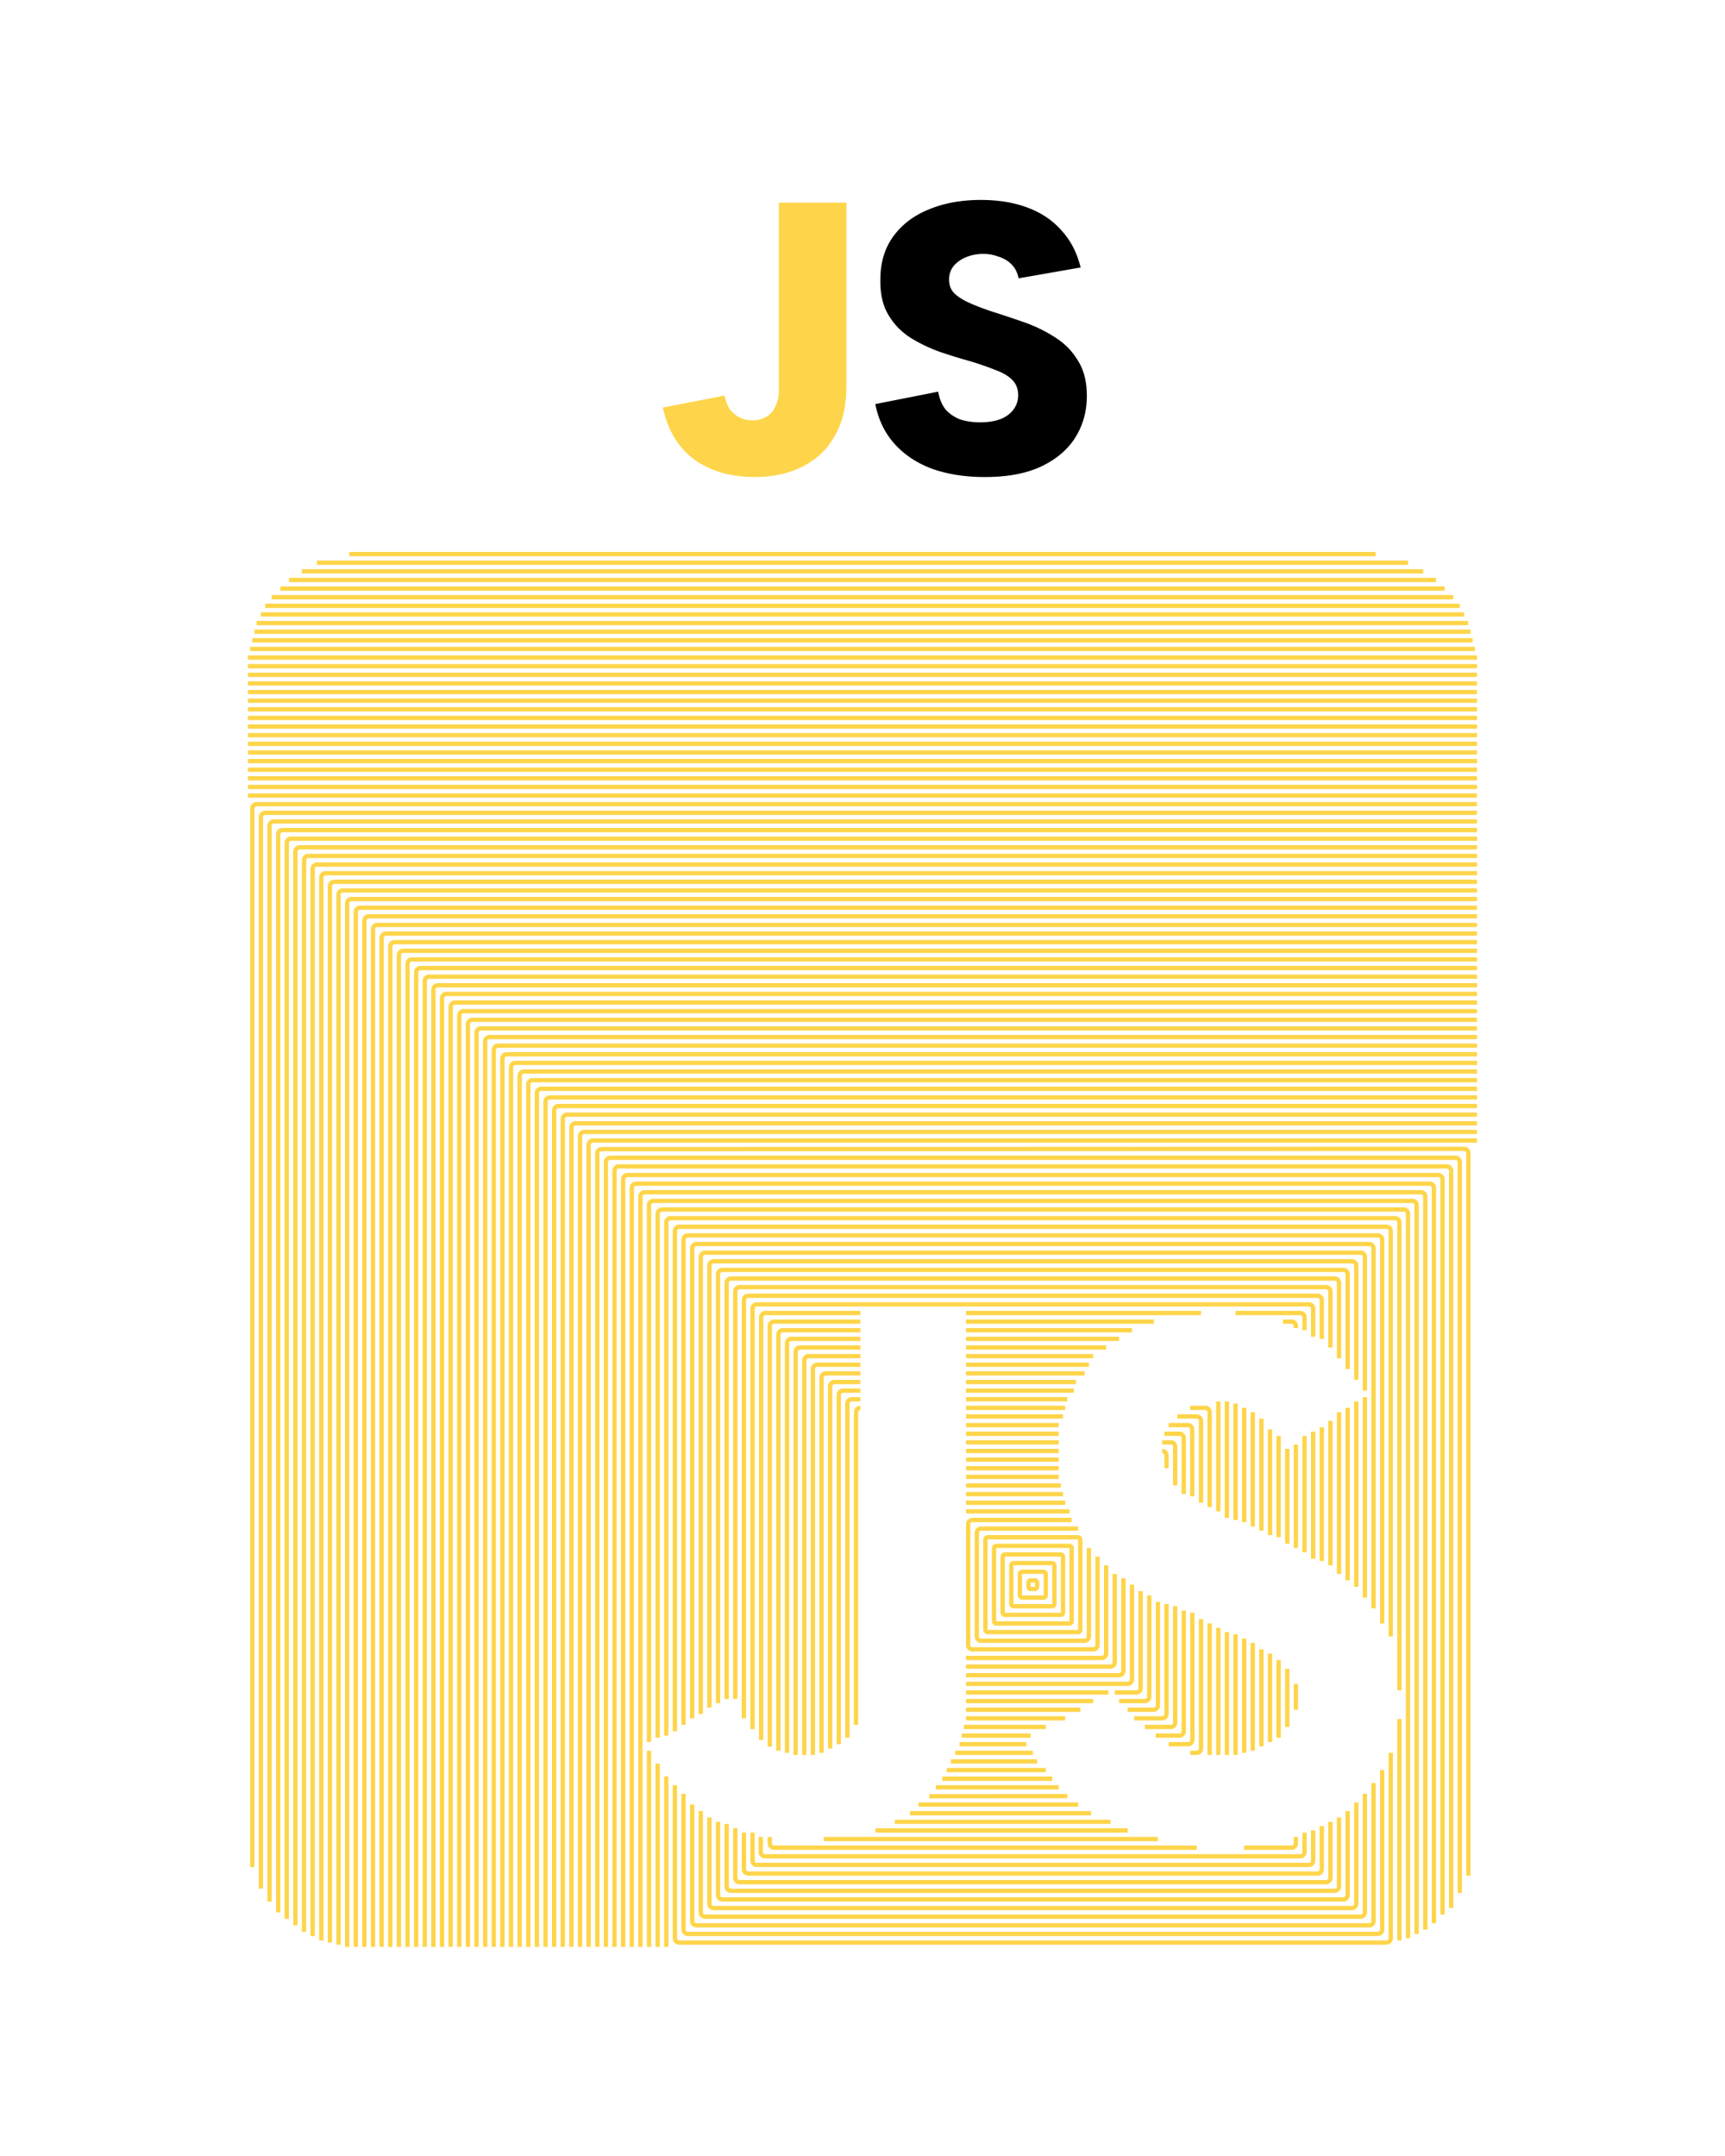 <svg xmlns="http://www.w3.org/2000/svg" width="400" height="500" fill="none" viewBox="0 0 400 500">
  <g class="Frame 7">
    <g class="Group 14">
      <rect width="2" height="2" x="238.5" y="366.5" stroke="#FED54A" class="Rectangle 122" rx=".5"/>
      <rect width="6" height="6" x="236.5" y="364.5" stroke="#FED54A" class="Rectangle 123" rx=".5"/>
      <rect width="10" height="10" x="234.5" y="362.5" stroke="#FED54A" class="Rectangle 124" rx=".5"/>
      <rect width="14" height="14" x="232.5" y="360.5" stroke="#FED54A" class="Rectangle 125" rx=".5"/>
      <rect width="18" height="18" x="230.5" y="358.5" stroke="#FED54A" class="Rectangle 126" rx=".5"/>
      <rect width="22" height="22" x="228.5" y="356.5" stroke="#FED54A" class="Rectangle 127" rx=".5"/>
      <path stroke="#FED54A" d="M250 354.5h-22.5a1 1 0 0 0-1 1v24a1 1 0 0 0 1 1h24a1 1 0 0 0 1-1V359" class="Rectangle 128"/>
      <path stroke="#FED54A" d="M254.5 361v20.5a1 1 0 0 1-1 1h-28a1 1 0 0 1-1-1v-28a1 1 0 0 1 1-1h23" class="Vector 1619"/>
      <path stroke="#FED54A" d="M256.5 363v20.5a1 1 0 0 1-1 1H224m24-34h-24" class="Rectangle 129"/>
      <path stroke="#FED54A" d="M224 348.5h23m-23 38h33.5a1 1 0 0 0 1-1V365" class="Rectangle 130"/>
      <path stroke="#FED54A" d="M246.5 346.5H224m36.5 19.5v21.5a1 1 0 0 1-1 1H224" class="Rectangle 131"/>
      <path stroke="#FED54A" d="M224 344.5h22m-22 46h37.5a1 1 0 0 0 1-1v-22" class="Rectangle 132"/>
      <path stroke="#FED54A" d="M224 342.5h21.5m-21.5 50h33m1.5 0h5a1 1 0 0 0 1-1V369" class="Rectangle 133"/>
      <path stroke="#FED54A" d="M224 340.5h21.5m-21.5 54h29.5m13-24.5v23.5a1 1 0 0 1-1 1h-6" class="Rectangle 134"/>
      <path stroke="#FED54A" d="M224 338.5h21.5m-21.5 58h26.5m18-25v24a1 1 0 0 1-1 1h-6" class="Rectangle 135"/>
      <path stroke="#FED54A" d="M224 336.5h21.5m-21.5 62h23m23.5-26.5v25.5a1 1 0 0 1-1 1H263m6.5-62a1 1 0 0 1 1 1v3" class="Rectangle 136"/>
      <path stroke="#FED54A" d="M224.001 334.5h21.5m-22.001 66h19.001m27-66h2a1 1 0 0 1 1 1v9m-7 56h6a1 1 0 0 0 1-1v-27" class="Rectangle 137"/>
      <path stroke="#FED54A" d="M224 332.5h21.5m24.5 0h3.5a1 1 0 0 1 1 1v13m-51.5 56h16m29 0h5.5a1 1 0 0 0 1-1v-28" class="Rectangle 138"/>
      <path stroke="#FED54A" d="M224 330.5h21.499m25.501 0h4.442a1 1 0 0 1 1 .999l.013 15.501M222.5 404.5h15.499m33 0h4.5a1 1 0 0 0 1-1.001L276.476 374" class="Rectangle 139"/>
      <path stroke="#FED54A" d="M224 328.5h22.5m-25 78h18m36.5 0h1.5a1 1 0 0 0 1-1v-30m-5.5-47h4.5a1 1 0 0 1 1 1v19" class="Rectangle 140"/>
      <path stroke="#FED54A" d="M280.5 407v-30.5m-40 32h-20m-22-8.5v-72.5a1 1 0 0 1 1-1m24.5 0h23m29 0h3.5a1 1 0 0 1 1 1v22" class="Rectangle 141"/>
      <path stroke="#FED54A" d="M242.5 410.5h-23m63-3.5v-29.5m-86 25.5v-77.5a1 1 0 0 1 1-1h2m24.5 0h23.5m35 .5v25.5" class="Rectangle 142"/>
      <path stroke="#FED54A" d="M284.5 378.5V407m0-55v-27m-35.5-2.5h-25m-24.5 0h-4a1 1 0 0 0-1 1v81m49.5 8h-25.5" class="Rectangle 143"/>
      <path stroke="#FED54A" d="M199.5 320.5h-6a1 1 0 0 0-1 1v84m31.5-85h25.5m37 5v27m0 26.5v28m-41 7.5H217" class="Rectangle 144"/>
      <path stroke="#FED54A" d="M199.5 318.5h-8a1 1 0 0 0-1 1v87m33.5-88h27.5m37 8V353m0 27v26.5m-41 10.041-32 .033" class="Rectangle 145"/>
      <path stroke="#FED54A" d="m188.499 407-.001-89.5a1 1 0 0 1 1-1H199.5m13.499 102H250m40.5-12.5v-25m0-27-.001-26.5m-37.999-11H224" class="Rectangle 146"/>
      <path stroke="#FED54A" d="M186.5 407v-91.5a1 1 0 0 1 1-1h12m11.5 106h42m39.5-15.5v-22.5m0-27.5v-26m-39-14.5H224" class="Rectangle 147"/>
      <path stroke="#FED54A" d="M184.5 407v-93.5a1 1 0 0 1 1-1h14m8 110h50m37-18.5v-20.5m0-27.5v-24.5m-38-19H224" class="Rectangle 148"/>
      <path stroke="#FED54A" d="M182.5 406.5v-95a1 1 0 0 1 1-1h16m3.5 114h58.5m35-21.5v-18m0-28.5V333m-37-22.5H224" class="Rectangle 149"/>
      <path stroke="#FED54A" d="M180.5 406v-96.5a1 1 0 0 1 1-1h18m-8.5 118h77.5m30-26V387m0-29v-22m-36-27.5H224" class="Rectangle 150"/>
      <path stroke="#FED54A" d="M178.5 426v1.5a1 1 0 0 0 1 1h98m11 0h11a1 1 0 0 0 1-1V426m0-29.5v-6m0-31.5v-24m0-27v-.5a1 1 0 0 0-1-1h-2m-29.927 0H224m-24.5 0h-20a1 1 0 0 0-1 1v97.557" class="Rectangle 151"/>
      <path stroke="#FED54A" d="M199.5 304.5h-22a1 1 0 0 0-1 1v98m47.5-99h54.5m8 0h15a1 1 0 0 1 1 1v3m0 24.5v27m0 65v4.5a1 1 0 0 1-1 1H177.407a1 1 0 0 1-1-1.001l.003-3.499" class="Rectangle 152"/>
      <path stroke="#FED54A" d="M174.5 425v6.5a1 1 0 0 0 1 1h128a1 1 0 0 0 1-1v-7m-130-23.5v-97.5a1 1 0 0 1 1-1h128a1 1 0 0 1 1 1v6.5m0 22v29.5" class="Rectangle 153"/>
      <path stroke="#FED54A" d="M172.5 398.5v-97a1 1 0 0 1 1-1h132a1 1 0 0 1 1 1v9M172.5 425v8.5a1 1 0 0 0 1 1h132a1 1 0 0 0 1-1v-10m0-92.5v31" class="Rectangle 154"/>
      <path stroke="#FED54A" d="M170.5 394v-94.5a1 1 0 0 1 1-1h136a1 1 0 0 1 1 1v13M170.5 424v11.5a1 1 0 0 0 1 1h136a1 1 0 0 0 1-1v-13m0-59.5v-33.5" class="Rectangle 155"/>
      <path stroke="#FED54A" d="M310.5 315v-17.5a1 1 0 0 0-1-1h-140a1 1 0 0 0-1 1V394m142-66.5V365m0 56.5v16a1 1 0 0 1-1 1h-140a1 1 0 0 1-1-1V423" class="Rectangle 156"/>
      <path stroke="#FED54A" d="M312.5 317.5v-22a1 1 0 0 0-1-1h-144a1 1 0 0 0-1 1V395m146-68.5v40m0 53.5v19.5a1 1 0 0 1-1 1h-144a1 1 0 0 1-1-1v-17" class="Rectangle 157"/>
      <path stroke="#FED54A" d="M314.5 320v-26.5a1 1 0 0 0-1-1h-148a1 1 0 0 0-1 1V396m150-71v43m0 50v23.5a1 1 0 0 1-1 1h-148a1 1 0 0 1-1-1v-20" class="Rectangle 158"/>
      <path stroke="#FED54A" d="M316.5 322.5v-31a1 1 0 0 0-1-1h-152a1 1 0 0 0-1 1v106m154-73.5v46.5m0 45.5v27.5a1 1 0 0 1-1 1h-152a1 1 0 0 1-1-1V420" class="Rectangle 159"/>
      <path stroke="#FED54A" d="M160.5 398.5v-109a1 1 0 0 1 1-1h156a1 1 0 0 1 1 1V373m-158 45.5v27a1 1 0 0 0 1 1h156a1 1 0 0 0 1-1v-32" class="Rectangle 160"/>
      <path stroke="#FED54A" d="M158.5 400V287.5a1 1 0 0 1 1-1h160a1 1 0 0 1 1 1v89m-162 39.5v31.5a1 1 0 0 0 1 1h160a1 1 0 0 0 1-1v-37" class="Rectangle 161"/>
      <path stroke="#FED54A" d="M156.5 401.5v-116a1 1 0 0 1 1-1h164a1 1 0 0 1 1 1v94m-166 34.5v35.5a1 1 0 0 0 1 1h164a1 1 0 0 0 1-1v-43" class="Rectangle 162"/>
      <path stroke="#FED54A" d="m324.5 450 .001-51.34M324.5 392l.001-108.5a1 1 0 0 0-1-1H155.5a1 1 0 0 0-1 1v119m0 9.5v39.5" class="Rectangle 163"/>
      <path stroke="#FED54A" d="M152.5 403V281.5a1 1 0 0 1 1-1h172a1 1 0 0 1 1 1v168m-174-40.5v42.5" class="Rectangle 164"/>
      <path stroke="#FED54A" d="M150.5 404V279.5a1 1 0 0 1 1-1h176a1 1 0 0 1 1 1v169m-178-42.5v45.5" class="Rectangle 165"/>
      <path stroke="#FED54A" d="M148.5 451.5v-174a1 1 0 0 1 1-1h180a1 1 0 0 1 1 1v170" class="Rectangle 166"/>
      <path stroke="#FED54A" d="M146.5 451.5v-176a1 1 0 0 1 1-1h184a1 1 0 0 1 1 1V446" class="Rectangle 167"/>
      <path stroke="#FED54A" d="M144.5 451.5v-178a1 1 0 0 1 1-1h188a1 1 0 0 1 1 1V444" class="Rectangle 168"/>
      <path stroke="#FED54A" d="M142.5 451.5v-180a1 1 0 0 1 1-1h192a1 1 0 0 1 1 1v170.974" class="Rectangle 169"/>
      <path stroke="#FED54A" d="M140.5 451.5v-182a1 1 0 0 1 1-1h196a1 1 0 0 1 1 1V439" class="Rectangle 170"/>
      <path stroke="#FED54A" d="M138.5 451.5v-184a1 1 0 0 1 1-1l200-.065a1 1 0 0 1 1 1V435" class="Rectangle 171"/>
      <path stroke="#FED54A" d="M342.5 264.5h-205a1 1 0 0 0-1 1v186" class="Rectangle 172"/>
      <path stroke="#FED54A" d="M342.5 262.5h-207a1 1 0 0 0-1 1v188" class="Rectangle 173"/>
      <path stroke="#FED54A" d="M342.5 260.5h-209a1 1 0 0 0-1 1v190" class="Rectangle 174"/>
      <path stroke="#FED54A" d="M342.5 258.5h-211a1 1 0 0 0-1 1v192" class="Rectangle 175"/>
      <path stroke="#FED54A" d="M342.5 256.5h-213a1 1 0 0 0-1 1v194" class="Rectangle 176"/>
      <path stroke="#FED54A" d="M342.5 254.5h-215a1 1 0 0 0-1 1v196" class="Rectangle 177"/>
      <path stroke="#FED54A" d="M342.5 252.5h-217a1 1 0 0 0-1 1v198" class="Rectangle 178"/>
      <path stroke="#FED54A" d="M342.5 250.5h-219a1 1 0 0 0-1 1v200" class="Rectangle 179"/>
      <path stroke="#FED54A" d="M342.5 248.5h-221a1 1 0 0 0-1 1v202" class="Rectangle 180"/>
      <path stroke="#FED54A" d="M342.5 246.5h-223a1 1 0 0 0-1 1v204" class="Rectangle 181"/>
      <path stroke="#FED54A" d="M342.5 244.5h-225a1 1 0 0 0-1 1v206" class="Rectangle 182"/>
      <path stroke="#FED54A" d="M342.5 242.5h-227a1 1 0 0 0-1 1v208" class="Rectangle 183"/>
      <path stroke="#FED54A" d="M342.5 240.5h-229a1 1 0 0 0-1 1v210" class="Rectangle 184"/>
      <path stroke="#FED54A" d="M342.5 238.5h-231a1 1 0 0 0-1 1v212" class="Rectangle 185"/>
      <path stroke="#FED54A" d="M342.5 236.5h-233a1 1 0 0 0-1 1v214" class="Rectangle 186"/>
      <path stroke="#FED54A" d="M342.5 234.5h-235a1 1 0 0 0-1 1v216" class="Rectangle 187"/>
      <path stroke="#FED54A" d="M342.5 232.5h-237a1 1 0 0 0-1 1v218" class="Rectangle 188"/>
      <path stroke="#FED54A" d="M342.5 230.5h-239a1 1 0 0 0-1 1v220" class="Rectangle 189"/>
      <path stroke="#FED54A" d="M342.5 228.5h-241a1 1 0 0 0-1 1v222" class="Rectangle 190"/>
      <path stroke="#FED54A" d="M342.5 226.5h-243a1 1 0 0 0-1 1v224" class="Rectangle 191"/>
      <path stroke="#FED54A" d="M342.5 224.5h-245a1 1 0 0 0-1 1v226" class="Rectangle 192"/>
      <path stroke="#FED54A" d="M342.5 222.5h-247a1 1 0 0 0-1 1v228" class="Rectangle 193"/>
      <path stroke="#FED54A" d="M342.5 220.5h-249a1 1 0 0 0-1 1v230" class="Rectangle 194"/>
      <path stroke="#FED54A" d="M342.5 218.5h-251a1 1 0 0 0-1 1v232" class="Rectangle 195"/>
      <path stroke="#FED54A" d="M342.5 216.5h-253a1 1 0 0 0-1 1v234" class="Rectangle 196"/>
      <path stroke="#FED54A" d="M342.5 212.5h-257a1 1 0 0 0-1 1v238" class="Rectangle 198"/>
      <path stroke="#FED54A" d="M86.5 451.5v-236a1 1 0 0 1 1-1h255" class="Vector 1620"/>
      <path stroke="#FED54A" d="M82.5 451.5v-240a1 1 0 0 1 1-1h259" class="Vector 1621"/>
      <path stroke="#FED54A" d="M80.5 451.5v-242a1 1 0 0 1 1-1h261" class="Vector 1622"/>
      <path stroke="#FED54A" d="M342.5 206.5h-263a1 1 0 0 0-1 1V451" class="Vector 1623"/>
      <path stroke="#FED54A" d="M342.5 204.5h-265a1 1 0 0 0-1 1v245" class="Vector 1624"/>
      <path stroke="#FED54A" d="M74.5 450V203.5a1 1 0 0 1 1-1h267" class="Vector 1625"/>
      <path stroke="#FED54A" d="M342.5 200.5h-269a1 1 0 0 0-1 1V449" class="Vector 1626"/>
      <path stroke="#FED54A" d="M70.5 448V199.5a1 1 0 0 1 1-1h271" class="Vector 1627"/>
      <path stroke="#FED54A" d="M342.5 196.5h-273a1 1 0 0 0-1 1v249" class="Vector 1628"/>
      <path stroke="#FED54A" d="M66.5 445V195.5a1 1 0 0 1 1-1h275" class="Vector 1629"/>
      <path stroke="#FED54A" d="M342.5 192.5h-277a1 1 0 0 0-1 1v250" class="Vector 1630"/>
      <path stroke="#FED54A" d="M62.5 441V191.5a1 1 0 0 1 1-1h279" class="Vector 1631"/>
      <path stroke="#FED54A" d="M342.5 188.5h-281a1 1 0 0 0-1 1V438" class="Vector 1632"/>
      <path stroke="#FED54A" d="M58.5 433V187.5a1 1 0 0 1 1-1h283" class="Vector 1633"/>
      <path stroke="#FED54A" d="M342.5 184.5h-285" class="Vector 1634"/>
      <path stroke="#FED54A" d="M342.5 182.5h-285" class="Vector 1635"/>
      <path stroke="#FED54A" d="M57.5 180.5h285" class="Vector 1638"/>
      <path stroke="#FED54A" d="M342.5 178.5h-285" class="Vector 1639"/>
      <path stroke="#FED54A" d="M57.5 176.5h285" class="Vector 1640"/>
      <path stroke="#FED54A" d="M342.5 174.5h-285" class="Vector 1641"/>
      <path stroke="#FED54A" d="M57.5 172.5h285" class="Vector 1642"/>
      <path stroke="#FED54A" d="M342.5 170.5h-285" class="Vector 1643"/>
      <path stroke="#FED54A" d="M57.5 168.5h285" class="Vector 1644"/>
      <path stroke="#FED54A" d="M342.5 166.5h-285" class="Vector 1645"/>
      <path stroke="#FED54A" d="M57.5 164.5h285" class="Vector 1646"/>
      <path stroke="#FED54A" d="M342.5 162.5h-285" class="Vector 1647"/>
      <path stroke="#FED54A" d="M57.5 160.5h285" class="Vector 1648"/>
      <path stroke="#FED54A" d="M342.5 158.5h-285" class="Vector 1649"/>
      <path stroke="#FED54A" d="M57.5 156.5h285" class="Vector 1650"/>
      <path stroke="#FED54A" d="M342.5 154.5h-285" class="Vector 1651"/>
      <path stroke="#FED54A" d="M57.5 152.5h285" class="Vector 1652"/>
      <path stroke="#FED54A" d="M342 150.5H58" class="Vector 1653"/>
      <path stroke="#FED54A" d="M58.5 148.5h283" class="Vector 1654"/>
      <path stroke="#FED54A" d="M341 146.5H59" class="Vector 1655"/>
      <path stroke="#FED54A" d="M59.5 144.5h280.927" class="Vector 1656"/>
      <path stroke="#FED54A" d="M60.5 142.5h279" class="Vector 1657"/>
      <path stroke="#FED54A" d="M338.5 140.5h-277" class="Vector 1658"/>
      <path stroke="#FED54A" d="M63 138.5h274" class="Vector 1659"/>
      <path stroke="#FED54A" d="M335.001 136.5H65" class="Vector 1660"/>
      <path stroke="#FED54A" d="M333 134.5H67" class="Vector 1661"/>
      <path stroke="#FED54A" d="M70 132.5h259.999" class="Vector 1662"/>
      <path stroke="#FED54A" d="M73.5 130.5h253" class="Vector 1663"/>
      <path stroke="#FED54A" d="M81 128.5h237.999" class="Vector 1664"/>
    </g>
    <path fill="#FED54A" d="M180.613 47h15.66v42.57c0 4.56-.9 8.4-2.7 11.52-1.74 3.12-4.23 5.49-7.47 7.11-3.18 1.62-6.87 2.43-11.07 2.43-5.58 0-10.26-1.35-14.04-4.05-3.72-2.76-6.15-6.78-7.29-12.06l14.31-2.79c.24 1.26.66 2.34 1.26 3.24.66.84 1.44 1.47 2.34 1.89.9.42 1.86.63 2.88.63 1.2 0 2.25-.27 3.15-.81.96-.54 1.68-1.35 2.16-2.43.54-1.08.81-2.37.81-3.87V47Z" class="J"/>
    <path fill="#000" d="M217.55 90.83c.3 1.74.9 3.15 1.8 4.23a8.73 8.73 0 0 0 3.42 2.25c1.38.42 2.88.63 4.5.63 2.82 0 4.98-.57 6.48-1.71 1.56-1.2 2.34-2.73 2.34-4.59 0-1.5-.48-2.7-1.44-3.6-.9-.9-2.19-1.65-3.87-2.25-1.62-.66-3.51-1.32-5.67-1.98-2.4-.66-4.83-1.41-7.29-2.25-2.46-.9-4.74-2.01-6.84-3.33-2.1-1.38-3.78-3.15-5.04-5.31-1.26-2.16-1.86-4.86-1.8-8.1 0-3.96 1.02-7.32 3.06-10.08s4.8-4.83 8.28-6.21c3.48-1.44 7.47-2.16 11.97-2.16 4.08 0 7.71.6 10.89 1.8 3.18 1.2 5.79 2.97 7.83 5.31 2.1 2.28 3.57 5.13 4.41 8.55l-14.4 2.52c-.24-1.32-.78-2.4-1.62-3.24-.84-.84-1.86-1.44-3.06-1.8a9.834 9.834 0 0 0-3.42-.63c-1.44 0-2.76.24-3.96.72-1.2.48-2.19 1.17-2.97 2.07-.72.9-1.08 1.95-1.08 3.15 0 1.32.42 2.4 1.26 3.24.9.84 2.1 1.59 3.6 2.25 1.5.66 3.15 1.29 4.95 1.89 2.46.78 4.98 1.62 7.56 2.52 2.58.9 4.98 2.07 7.2 3.51 2.22 1.38 3.99 3.18 5.31 5.4 1.38 2.16 2.07 4.89 2.07 8.19 0 3.54-.87 6.72-2.61 9.54-1.74 2.82-4.35 5.07-7.83 6.75-3.48 1.68-7.89 2.52-13.23 2.52-4.5 0-8.55-.63-12.15-1.89-3.54-1.32-6.45-3.24-8.73-5.76-2.28-2.52-3.78-5.61-4.5-9.27l14.58-2.88Z" class="S"/>
  </g>
</svg>
